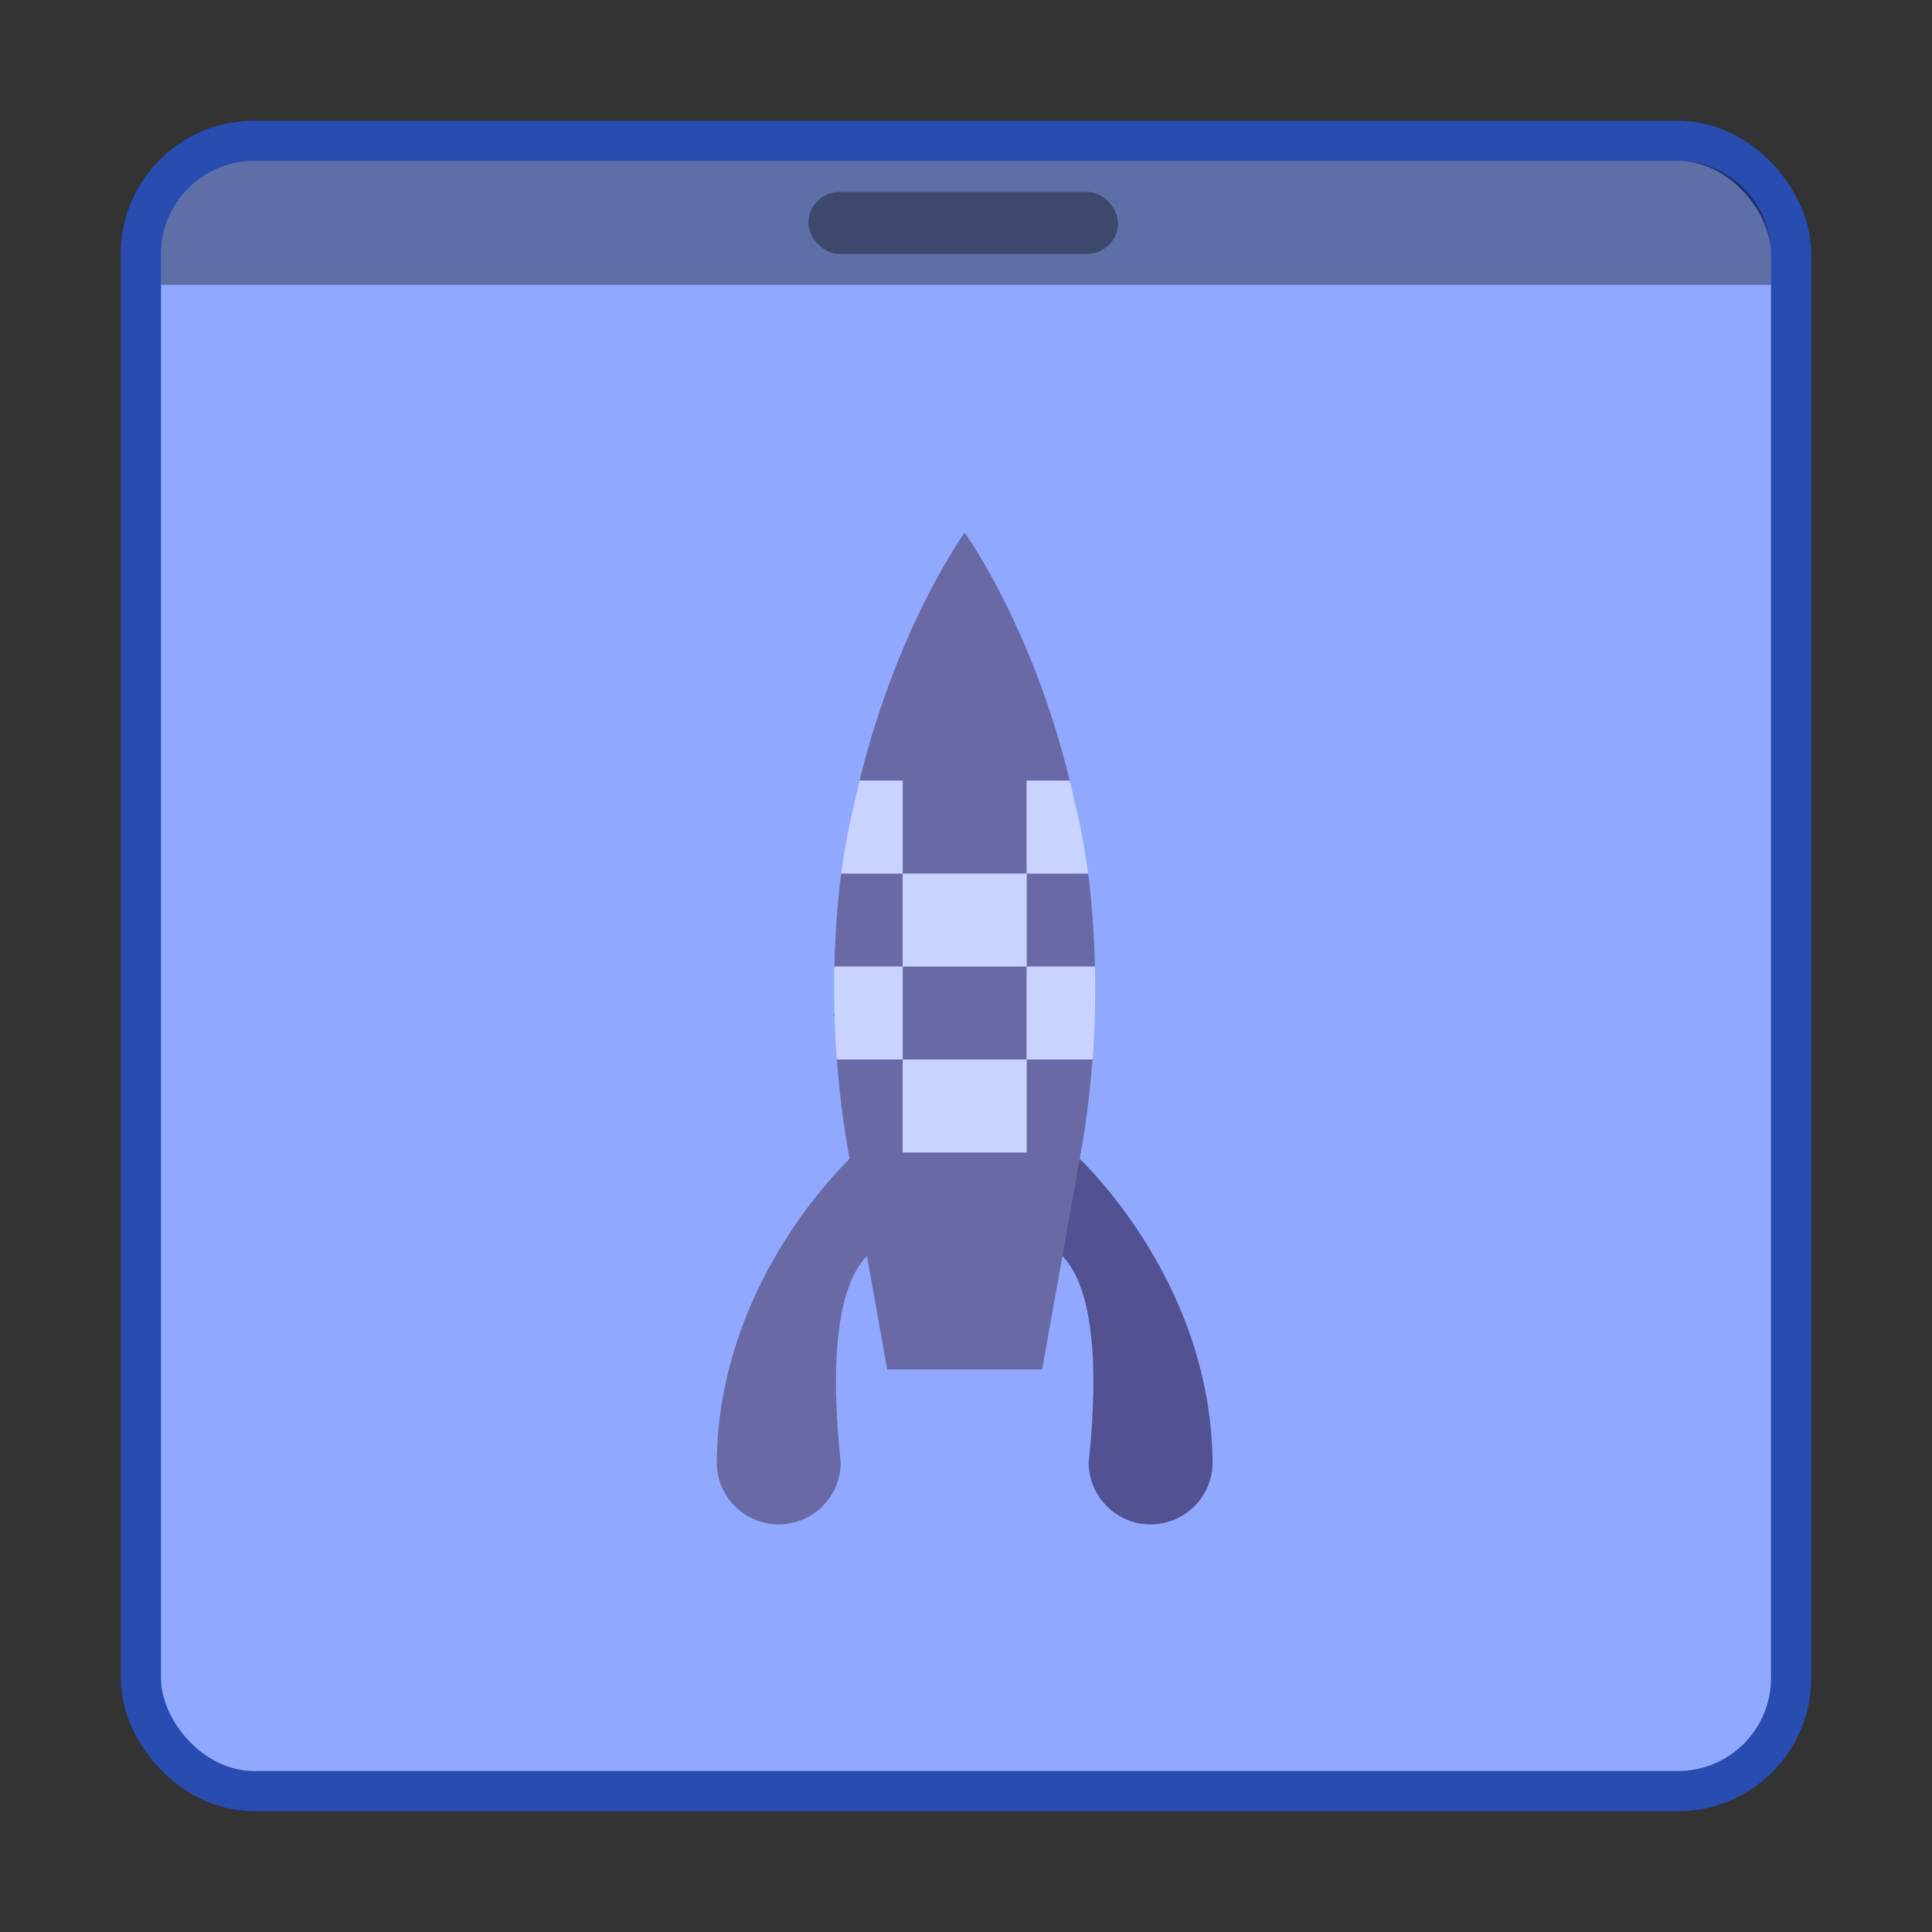<?xml version="1.0" encoding="UTF-8" standalone="no"?>
<!-- Created with Inkscape (http://www.inkscape.org/) -->

<svg
   xmlns:dc="http://purl.org/dc/elements/1.1/"
   xmlns:cc="http://creativecommons.org/ns#"
   xmlns:rdf="http://www.w3.org/1999/02/22-rdf-syntax-ns#"
   xmlns:svg="http://www.w3.org/2000/svg"
   xmlns="http://www.w3.org/2000/svg"
   xmlns:xlink="http://www.w3.org/1999/xlink"
   xmlns:sodipodi="http://sodipodi.sourceforge.net/DTD/sodipodi-0.dtd"
   xmlns:inkscape="http://www.inkscape.org/namespaces/inkscape"
   version="1.0"
   width="48"
   height="48"
   id="svg2408"
   sodipodi:docname="cinnamon-panel-launcher.svg"
   inkscape:version="0.92.4 (5da689c313, 2019-01-14)">
  <rect width="100%" height="100%" fill="#333333" stroke="none"/>
  <sodipodi:namedview
     pagecolor="#ffffff"
     bordercolor="#666666"
     borderopacity="1"
     objecttolerance="10"
     gridtolerance="10"
     guidetolerance="10"
     inkscape:pageopacity="0"
     inkscape:pageshadow="2"
     inkscape:window-width="1366"
     inkscape:window-height="697"
     id="namedview114"
     showgrid="true"
     inkscape:zoom="6.9532167"
     inkscape:cx="4.8459184"
     inkscape:cy="30.710457"
     inkscape:window-x="0"
     inkscape:window-y="0"
     inkscape:window-maximized="1"
     inkscape:current-layer="svg2408">
    <inkscape:grid
       type="xygrid"
       id="grid954" />
  </sodipodi:namedview>
  <defs
     id="defs2410">
    <linearGradient
       id="linearGradient3798">
      <stop
         id="stop3800"
         style="stop-color:#333333;stop-opacity:1"
         offset="0" />
      <stop
         id="stop3802"
         style="stop-color:#333333;stop-opacity:0"
         offset="1" />
    </linearGradient>
    <linearGradient
       id="linearGradient3865">
      <stop
         id="stop3867"
         style="stop-color:#ff6565;stop-opacity:1"
         offset="0" />
      <stop
         id="stop3869"
         style="stop-color:#e90000;stop-opacity:1"
         offset="0.5" />
      <stop
         id="stop3871"
         style="stop-color:#ae0000;stop-opacity:1"
         offset="0.819" />
      <stop
         id="stop3873"
         style="stop-color:#7f0000;stop-opacity:1"
         offset="1" />
    </linearGradient>
    <linearGradient
       id="linearGradient3809">
      <stop
         id="stop3811"
         style="stop-color:#ffd0d0;stop-opacity:1"
         offset="0" />
      <stop
         id="stop3817"
         style="stop-color:#f90000;stop-opacity:1"
         offset="0.5" />
      <stop
         id="stop3833"
         style="stop-color:#ae0000;stop-opacity:1"
         offset="0.819" />
      <stop
         id="stop3813"
         style="stop-color:#860000;stop-opacity:1"
         offset="1" />
    </linearGradient>
    <linearGradient
       id="linearGradient3777">
      <stop
         id="stop3779"
         style="stop-color:#ffffff;stop-opacity:1"
         offset="0" />
      <stop
         id="stop3781"
         style="stop-color:#ffffff;stop-opacity:0"
         offset="1" />
    </linearGradient>
    <linearGradient
       id="linearGradient3769">
      <stop
         id="stop3771"
         style="stop-color:#ffffff;stop-opacity:1"
         offset="0" />
      <stop
         id="stop3773"
         style="stop-color:#ffffff;stop-opacity:0"
         offset="1" />
    </linearGradient>
    <linearGradient
       id="linearGradient3722">
      <stop
         id="stop3730"
         style="stop-color:#ffffff;stop-opacity:1"
         offset="0" />
      <stop
         id="stop3726"
         style="stop-color:#d1b3b3;stop-opacity:1"
         offset="1" />
    </linearGradient>
    <linearGradient
       id="linearGradient3708">
      <stop
         id="stop3710"
         style="stop-color:#d40000;stop-opacity:1"
         offset="0" />
      <stop
         id="stop3720"
         style="stop-color:#e10000;stop-opacity:1"
         offset="0.534" />
      <stop
         id="stop3712"
         style="stop-color:#820000;stop-opacity:1"
         offset="1" />
    </linearGradient>
    <linearGradient
       x1="45.448"
       y1="92.54"
       x2="45.448"
       y2="7.017"
       id="ButtonShadow"
       gradientUnits="userSpaceOnUse"
       gradientTransform="scale(1.006,0.994)">
      <stop
         id="stop3750"
         style="stop-color:#000000;stop-opacity:1"
         offset="0" />
      <stop
         id="stop3752"
         style="stop-color:#000000;stop-opacity:0.588"
         offset="1" />
    </linearGradient>
    <linearGradient
       id="linearGradient3737">
      <stop
         id="stop3739"
         style="stop-color:#ffffff;stop-opacity:1"
         offset="0" />
      <stop
         id="stop3741"
         style="stop-color:#ffffff;stop-opacity:0"
         offset="1" />
    </linearGradient>
    <linearGradient
       id="linearGradient3700">
      <stop
         id="stop3702"
         style="stop-color:#c8c8c8;stop-opacity:1"
         offset="0" />
      <stop
         id="stop3704"
         style="stop-color:#e6e6e6;stop-opacity:1"
         offset="1" />
    </linearGradient>
    <filter
       id="filter3174"
       style="color-interpolation-filters:sRGB">
      <feGaussianBlur
         id="feGaussianBlur3176"
         stdDeviation="1.71" />
    </filter>
    <linearGradient
       x1="36.357"
       y1="6"
       x2="36.357"
       y2="63.893"
       id="linearGradient3188"
       xlink:href="#linearGradient3737"
       gradientUnits="userSpaceOnUse" />
    <filter
       x="-0.192"
       y="-0.192"
       width="1.384"
       height="1.384"
       id="filter3794"
       style="color-interpolation-filters:sRGB">
      <feGaussianBlur
         id="feGaussianBlur3796"
         stdDeviation="5.28" />
    </filter>
    <linearGradient
       x1="48"
       y1="20.221"
       x2="48"
       y2="138.661"
       id="linearGradient3613"
       xlink:href="#linearGradient3737"
       gradientUnits="userSpaceOnUse" />
    <radialGradient
       cx="48"
       cy="90.172"
       r="42"
       fx="48"
       fy="90.172"
       id="radialGradient3619"
       xlink:href="#linearGradient3737"
       gradientUnits="userSpaceOnUse"
       gradientTransform="matrix(1.157,0,0,0.996,-7.551,0.197)" />
    <clipPath
       id="clipPath3613">
      <rect
         width="84"
         height="84"
         rx="6"
         ry="6"
         x="6"
         y="6"
         id="rect3615"
         style="fill:#ffffff;fill-opacity:1;fill-rule:nonzero;stroke:none" />
    </clipPath>
    <linearGradient
       x1="48"
       y1="90"
       x2="48"
       y2="5.988"
       id="linearGradient3617"
       xlink:href="#linearGradient3700"
       gradientUnits="userSpaceOnUse" />
    <linearGradient
       x1="45.448"
       y1="92.54"
       x2="45.448"
       y2="7.017"
       id="ButtonShadow-0"
       gradientUnits="userSpaceOnUse"
       gradientTransform="matrix(1.006,0,0,0.994,100,0)">
      <stop
         id="stop3750-8"
         style="stop-color:#000000;stop-opacity:1"
         offset="0" />
      <stop
         id="stop3752-5"
         style="stop-color:#000000;stop-opacity:0.588"
         offset="1" />
    </linearGradient>
    <linearGradient
       x1="32.251"
       y1="6.132"
       x2="32.251"
       y2="90.239"
       id="linearGradient3780"
       xlink:href="#ButtonShadow-0"
       gradientUnits="userSpaceOnUse"
       gradientTransform="matrix(1.024,0,0,1.012,-1.143,-98.071)" />
    <linearGradient
       x1="32.251"
       y1="6.132"
       x2="32.251"
       y2="90.239"
       id="linearGradient3772"
       xlink:href="#ButtonShadow-0"
       gradientUnits="userSpaceOnUse"
       gradientTransform="matrix(1.024,0,0,1.012,-1.143,-98.071)" />
    <linearGradient
       x1="32.251"
       y1="6.132"
       x2="32.251"
       y2="90.239"
       id="linearGradient3725"
       xlink:href="#ButtonShadow-0"
       gradientUnits="userSpaceOnUse"
       gradientTransform="matrix(1.024,0,0,1.012,-1.143,-98.071)" />
    <linearGradient
       x1="32.251"
       y1="6.132"
       x2="32.251"
       y2="90.239"
       id="linearGradient3721"
       xlink:href="#ButtonShadow-0"
       gradientUnits="userSpaceOnUse"
       gradientTransform="translate(0,-97)" />
    <linearGradient
       x1="32.251"
       y1="6.132"
       x2="32.251"
       y2="90.239"
       id="linearGradient3026"
       xlink:href="#ButtonShadow-0"
       gradientUnits="userSpaceOnUse"
       gradientTransform="matrix(1.024,0,0,1.012,-1.143,-98.071)" />
    <linearGradient
       x1="39.574"
       y1="44"
       x2="56.426"
       y2="44"
       id="linearGradient3728"
       xlink:href="#linearGradient3722"
       gradientUnits="userSpaceOnUse" />
    <linearGradient
       x1="39.562"
       y1="43"
       x2="56.438"
       y2="43"
       id="linearGradient3762"
       xlink:href="#linearGradient3708"
       gradientUnits="userSpaceOnUse" />
    <linearGradient
       x1="46.682"
       y1="16.204"
       x2="46.682"
       y2="80.961"
       id="linearGradient3775"
       xlink:href="#linearGradient3769"
       gradientUnits="userSpaceOnUse" />
    <linearGradient
       x1="47.287"
       y1="16.204"
       x2="46.532"
       y2="80.964"
       id="linearGradient3783"
       xlink:href="#linearGradient3777"
       gradientUnits="userSpaceOnUse" />
    <linearGradient
       x1="47.287"
       y1="16.204"
       x2="46.532"
       y2="80.964"
       id="linearGradient3787"
       xlink:href="#linearGradient3777"
       gradientUnits="userSpaceOnUse"
       gradientTransform="matrix(1.639,0,0,1,-29.053,0)" />
    <radialGradient
       cx="35"
       cy="74"
       r="4"
       fx="35"
       fy="74"
       id="radialGradient3815"
       xlink:href="#linearGradient3809"
       gradientUnits="userSpaceOnUse" />
    <radialGradient
       cx="35.703"
       cy="74"
       r="4"
       fx="35.703"
       fy="74"
       id="radialGradient3875"
       xlink:href="#linearGradient3865"
       gradientUnits="userSpaceOnUse" />
    <linearGradient
       x1="75.573"
       y1="39.726"
       x2="75.573"
       y2="62.845"
       id="linearGradient3804"
       xlink:href="#linearGradient3798"
       gradientUnits="userSpaceOnUse" />
    <linearGradient
       x1="34.267"
       y1="51.416"
       x2="34.267"
       y2="81.919"
       id="linearGradient3812"
       xlink:href="#linearGradient3798"
       gradientUnits="userSpaceOnUse" />
    <linearGradient
       x1="52.477"
       y1="61.188"
       x2="52.477"
       y2="81.965"
       id="linearGradient3820"
       xlink:href="#linearGradient3798"
       gradientUnits="userSpaceOnUse" />
    <linearGradient
       x1="21.103"
       y1="35.764"
       x2="21.103"
       y2="57.411"
       id="linearGradient3828"
       xlink:href="#linearGradient3798"
       gradientUnits="userSpaceOnUse" />
  </defs>
  <g
     id="layer2"
     style="display:none"
     transform="translate(0,-48)">
    <rect
       width="86"
       height="85"
       rx="6"
       ry="6"
       x="5"
       y="7"
       id="rect3745"
       style="opacity:0.9;fill:url(#ButtonShadow);fill-opacity:1;fill-rule:nonzero;stroke:none;filter:url(#filter3174)" />
  </g>
  <g
     id="g952"
     transform="translate(1.661,-1.864)">
    <rect
       style="opacity:0.75;fill:none;fill-opacity:0.749;stroke:#2454d8;stroke-width:2;stroke-linecap:round;stroke-linejoin:round;stroke-miterlimit:4;stroke-dasharray:none;stroke-opacity:1;paint-order:markers stroke fill"
       id="rect835"
       width="40"
       height="40"
       x="2.339"
       y="5.864"
       rx="2.308"
       ry="2.308" />
    <rect
       ry="2.308"
       rx="2.308"
       y="5.864"
       x="2.339"
       height="40"
       width="40"
       id="rect841"
       style="opacity:1;fill:#90a9ff;fill-opacity:1;stroke:none;stroke-width:0.893;stroke-linecap:round;stroke-linejoin:round;stroke-miterlimit:4;stroke-dasharray:none;stroke-opacity:0.098;paint-order:markers stroke fill" />
    <path
       sodipodi:nodetypes="ssccsss"
       inkscape:connector-curvature="0"
       id="rect843"
       d="m 4.647,5.864 c -1.278,0 -2.308,1.029 -2.308,2.308 V 8.941 H 42.339 V 8.172 c 0,-1.278 -1.029,-2.308 -2.308,-2.308 z"
       style="opacity:0.35;fill:#000000;fill-opacity:1;stroke:none;stroke-width:0.893;stroke-linecap:round;stroke-linejoin:round;stroke-miterlimit:4;stroke-dasharray:none;stroke-opacity:0.098;paint-order:markers stroke fill" />
    <rect
       style="opacity:0.35;fill:#000000;fill-opacity:1;stroke:none;stroke-width:4.472;stroke-miterlimit:4;stroke-dasharray:none;stroke-opacity:0.039;paint-order:stroke markers fill"
       id="rect840-3"
       width="7.692"
       height="1.538"
       x="18.424"
       y="6.634"
       ry="0.769" />
    <g
       style="stroke-width:2.6"
       id="g954"
       transform="matrix(0.385,0,0,0.385,55.431,13.256)">
      <path
         style="color:#000000;display:inline;overflow:visible;visibility:visible;fill:#525292;fill-opacity:1;fill-rule:nonzero;stroke:none;stroke-width:2.6;marker:none;enable-background:accumulate"
         id="path3845"
         inkscape:connector-curvature="0"
         d="m -79.039,44.782 c 0,0 8.893,7.888 9,20 0,2.209 -1.791,4 -4,4 -2.209,0 -4,-1.791 -4,-4 1.501,-14.041 -3,-14 -3,-14 z" />
      <path
         d="m -93.039,44.782 c 0,0 -8.893,7.888 -9,20 0,2.209 1.791,4 4,4 2.209,0 4,-1.791 4,-4 -1.501,-14.041 3,-14 3,-14 z"
         inkscape:connector-curvature="0"
         id="path3653"
         style="color:#000000;display:inline;overflow:visible;visibility:visible;fill:#6969a6;fill-opacity:1;fill-rule:nonzero;stroke:none;stroke-width:2.6;marker:none;enable-background:accumulate" />
      <path
         style="fill:#6969a6;fill-opacity:1;stroke:none;stroke-width:2.6"
         id="path3647"
         inkscape:connector-curvature="0"
         d="m -86.039,4.782 c 0,0 -4.33,5.958 -6.781,16 h 2.781 v 6 h 8 v -6 h 2.781 c -2.452,-10.042 -6.781,-16 -6.781,-16 z m 6.781,16 c 0.19,0.778 0.387,1.589 0.562,2.406 -0.166,-0.841 -0.37,-1.616 -0.562,-2.406 z m -2.781,6 v 6 h 4.406 c -0.055,-2.088 -0.188,-4.108 -0.438,-6 z m 4.406,6 c 0.026,0.963 0.026,1.938 0,2.938 0.025,-1.006 0.026,-1.971 0,-2.938 z m 0,2.938 c -0.026,0.999 -0.077,2.023 -0.156,3.062 0.079,-1.036 0.132,-2.064 0.156,-3.062 z m -0.156,3.062 h -4.25 v 6 h -8 v -6 h -4.25 c 0.149,1.939 0.382,3.938 0.75,6 l 2.5,14 h 10 l 2.5,-14 c 0.368,-2.062 0.601,-4.061 0.75,-6 z m -16.5,0 c -0.08,-1.04 -0.131,-2.063 -0.156,-3.062 0.024,0.999 0.077,2.026 0.156,3.062 z m -0.156,-3.062 c -0.026,-0.999 -0.026,-1.975 0,-2.938 -0.026,0.966 -0.025,1.932 0,2.938 z m 0,-2.938 h 4.406 v -6 h -3.969 c -0.249,1.892 -0.382,3.912 -0.438,6 z m 4.406,0 v 6 h 8 v -6 z m -2.781,-12 c -0.193,0.79 -0.396,1.566 -0.562,2.406 0.175,-0.817 0.373,-1.628 0.562,-2.406 z" />
      <path
         style="color:#000000;display:inline;overflow:visible;visibility:visible;opacity:0.5;fill:#ffffff;fill-opacity:1;fill-rule:nonzero;stroke:none;stroke-width:2.6;marker:none;enable-background:accumulate"
         id="rect3677"
         inkscape:connector-curvature="0"
         d="m -92.82,20.782 c -0.458,1.876 -0.904,3.848 -1.188,6 h 3.969 v -6 z m 2.781,6 v 6 h 8 v -6 z m 8,0 h 3.969 c -0.284,-2.152 -0.73,-4.124 -1.188,-6 h -2.781 z m 0,6 v 6 h 4.25 c 0.159,-2.08 0.207,-4.074 0.156,-6 z m 0,6 h -8 v 6 h 8 z m -8,0 v -6 h -4.406 c -0.051,1.926 -0.003,3.92 0.156,6 z" />
    </g>
  </g>
</svg>
